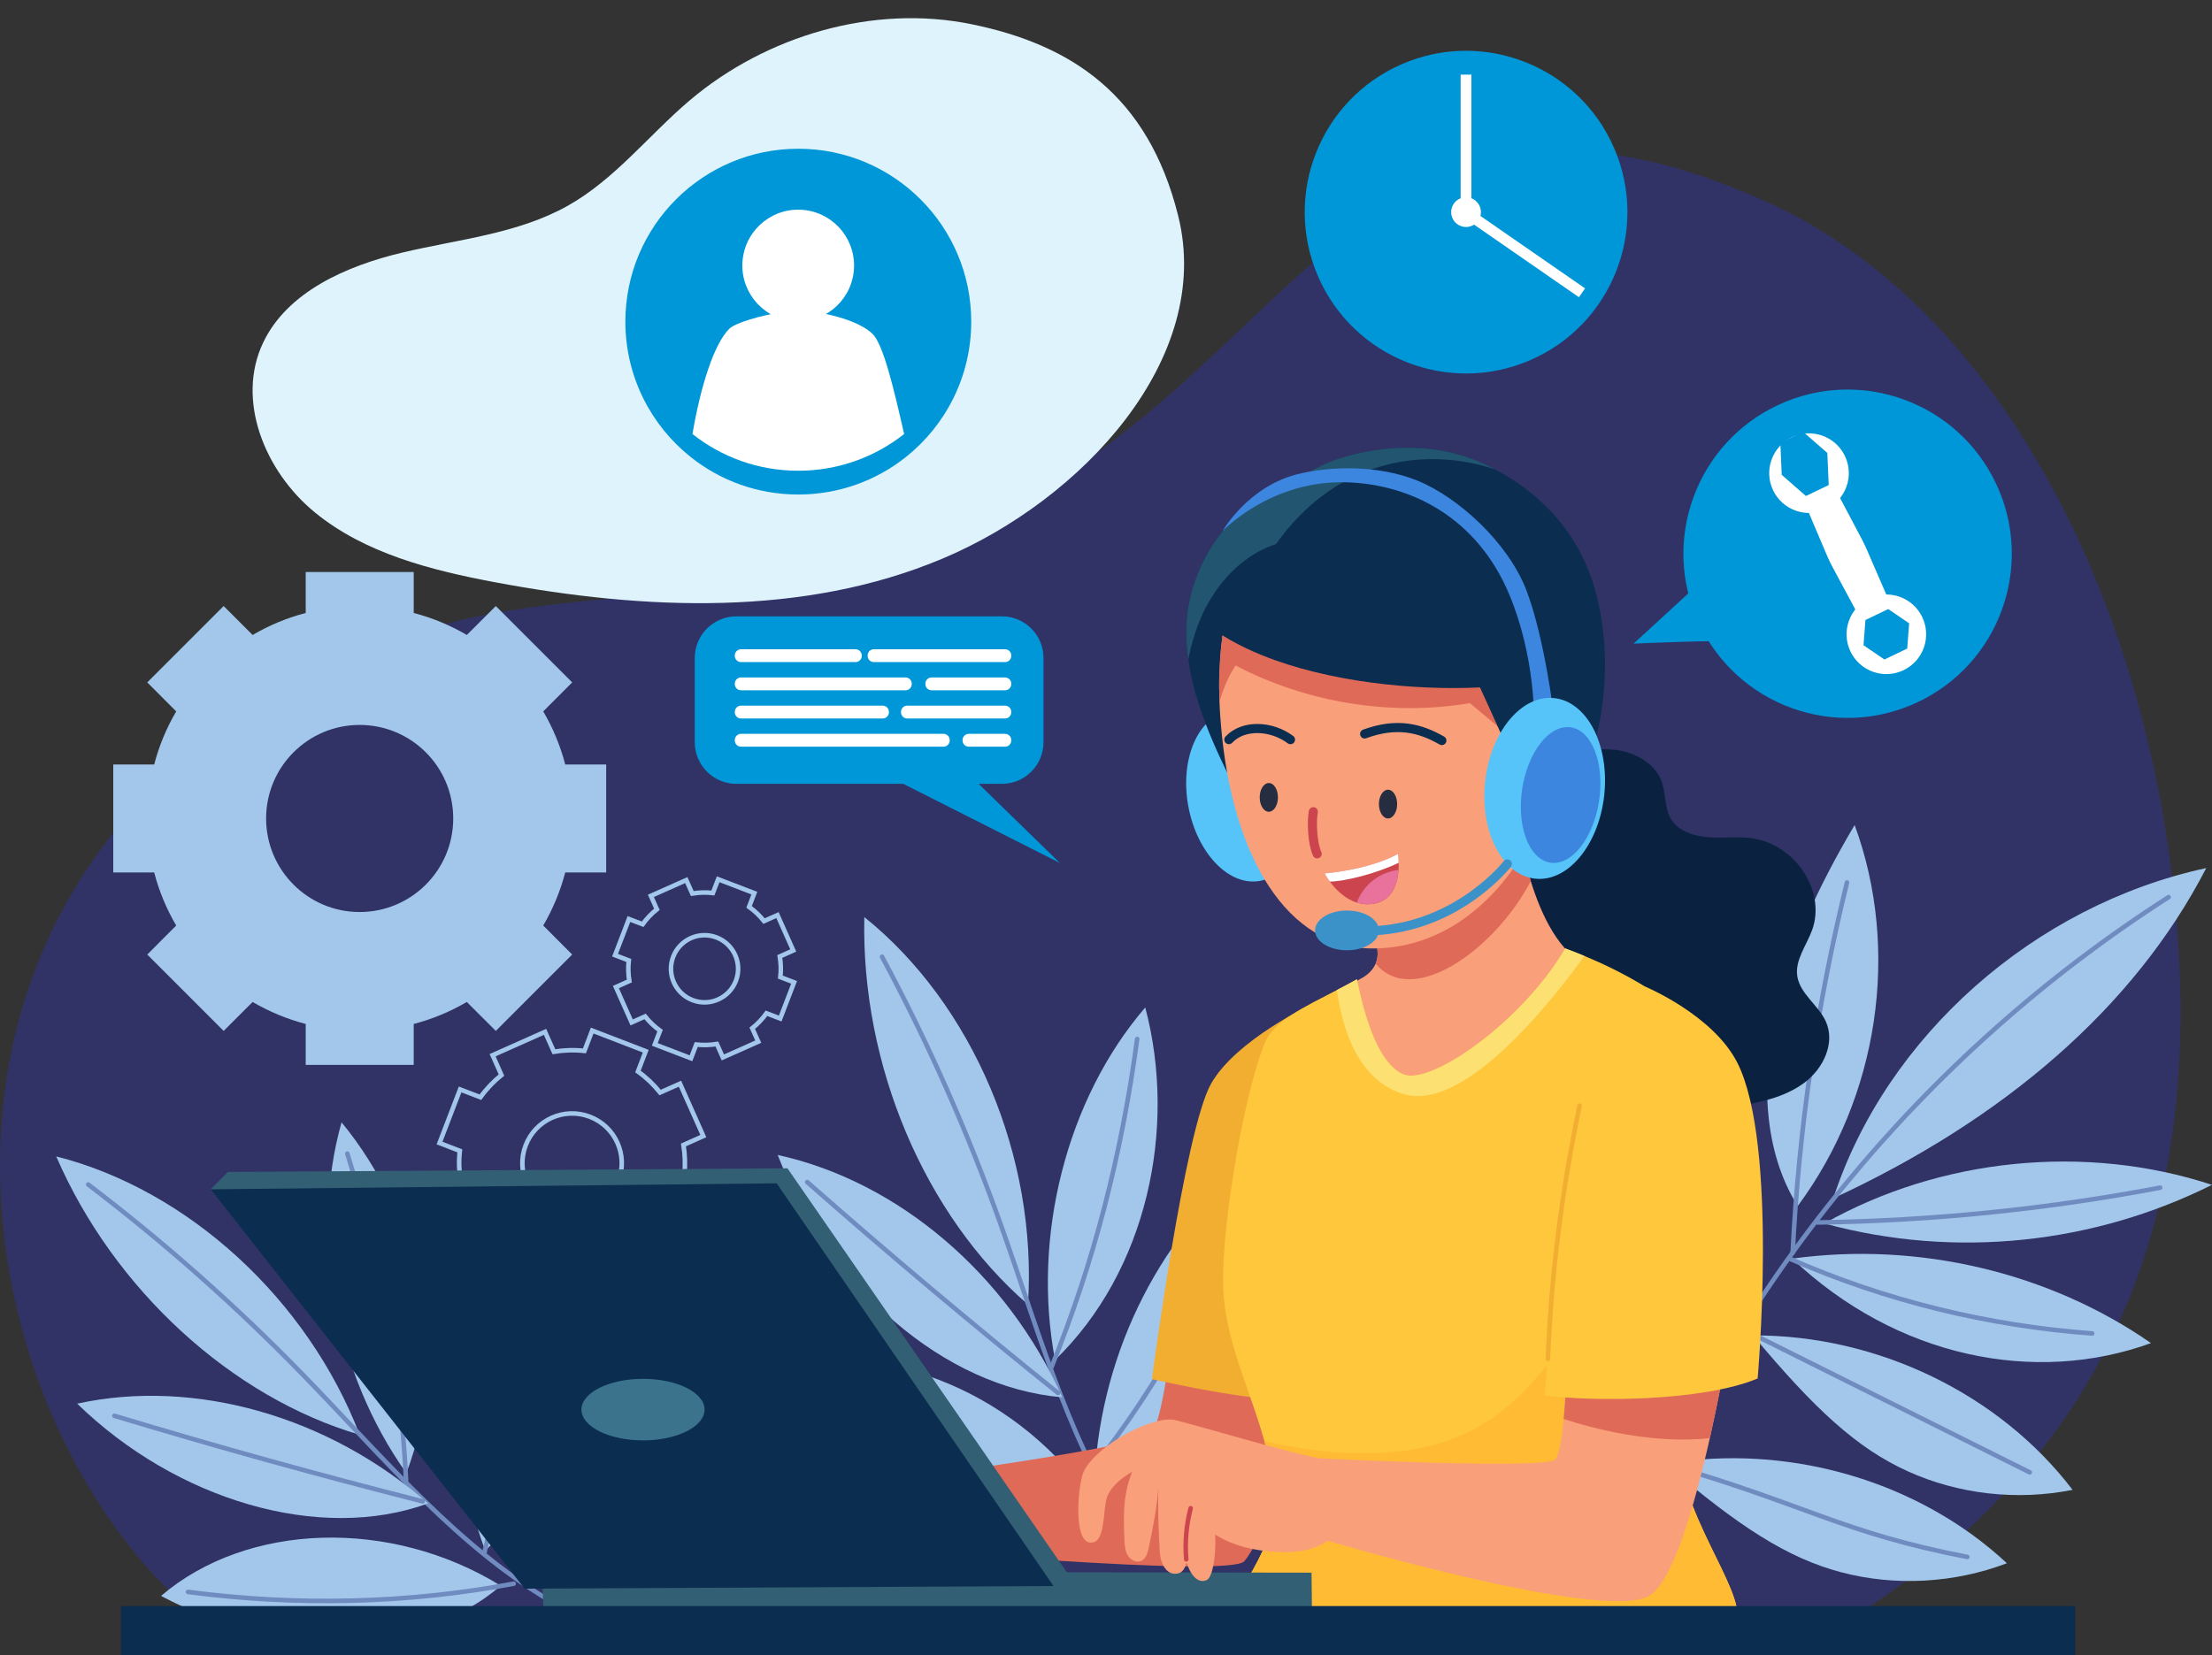 <svg width="485" height="363" viewBox="0 0 485 363" fill="none" xmlns="http://www.w3.org/2000/svg">
<rect x="0" y="0" width="485" height="363" fill="#333333" stroke="none"/>
<g clip-path="url(#clip0_35_188)">
<path d="M46.307 356.937C-5.303 317.687 -28.288 208.85 55.512 155.48C110.991 120.154 145.496 140.306 207.908 116.937C284.101 88.415 295.458 2.241 388.137 44.643C437.237 67.1 471.274 130.393 477.262 202.328C483.131 272.774 458.168 321.111 407.155 354.187C287.362 359.285 167.329 358.361 46.307 356.937Z" fill="#2F37FF" fill-opacity="0.25"/>
<path d="M258.334 47.361C266.126 78.665 237.186 109.654 206.68 122.502C176.186 135.361 141.214 133.828 108.535 127.698C94.44 125.056 79.942 121.339 68.999 112.35C58.044 103.361 51.697 87.752 57.696 75.143C62.989 64.024 75.889 58.328 88.18 55.404C100.471 52.48 113.534 51.285 124.478 45.132C134.867 39.295 142.235 29.632 151.266 21.98C167.959 7.861 191.401 0.861 213.103 5.328C234.806 9.795 251.705 20.752 258.334 47.361Z" fill="#DFF3FC"/>
<path d="M24.832 191.35V167.665H33.809C34.885 163.524 36.526 159.621 38.634 156.024L32.288 149.665L49.035 132.915L55.392 139.263C58.989 137.154 62.891 135.513 67.031 134.437V125.458H90.712V134.437C94.853 135.513 98.754 137.154 102.351 139.263L108.709 132.915L125.456 149.665L119.109 156.024C121.217 159.621 122.848 163.524 123.934 167.665H132.911V191.35H123.934C122.848 195.491 121.206 199.393 119.109 202.991L125.456 209.35L108.709 226.1L102.351 219.752C98.754 221.861 94.853 223.491 90.712 224.578V233.556H67.031V224.578C62.891 223.491 58.989 221.861 55.392 219.752L49.035 226.1L32.288 209.35L38.634 202.991C36.526 199.393 34.885 195.491 33.809 191.35H24.832ZM78.855 200.024C90.19 200.024 99.373 190.839 99.373 179.502C99.373 168.176 90.19 158.991 78.855 158.991C67.531 158.991 58.348 168.176 58.348 179.502C58.348 190.839 67.542 200.024 78.855 200.024Z" fill="#A2C7EB"/>
<path d="M96.374 250.687L100.884 238.937L105.34 240.643C106.666 238.795 108.22 237.176 109.948 235.784L108.013 231.426L119.5 226.306L121.446 230.665C123.63 230.306 125.88 230.23 128.14 230.48L129.846 226.024L141.583 230.545L139.877 235.002C141.725 236.328 143.344 237.882 144.735 239.611L149.093 237.676L154.211 249.165L149.854 251.111C150.212 253.295 150.277 255.545 150.038 257.806L154.494 259.513L149.984 271.263L145.528 269.556C144.202 271.404 142.648 273.024 140.92 274.415L142.855 278.774L131.368 283.893L129.422 279.534C127.238 279.893 124.988 279.958 122.728 279.719L121.022 284.176L109.274 279.665L110.98 275.208C109.133 273.882 107.513 272.328 106.122 270.6L101.764 272.534L96.646 261.045L101.004 259.1C100.645 256.915 100.569 254.665 100.819 252.404L96.374 250.687ZM121.522 265.274C127.14 267.426 133.443 264.621 135.606 259.002C137.758 253.382 134.954 247.078 129.336 244.926C123.717 242.774 117.414 245.578 115.262 251.197C113.099 256.806 115.914 263.121 121.522 265.274Z" stroke="#A2C7EB" stroke-miterlimit="10"/>
<path d="M134.856 209.491L137.899 201.556L140.91 202.708C141.801 201.458 142.855 200.361 144.029 199.426L142.714 196.48L150.473 193.024L151.788 195.969C153.266 195.73 154.787 195.676 156.309 195.85L157.461 192.839L165.394 195.882L164.242 198.893C165.492 199.785 166.59 200.839 167.524 202.013L170.469 200.698L173.925 208.458L170.98 209.774C171.219 211.252 171.274 212.763 171.1 214.295L174.11 215.448L171.067 223.382L168.057 222.23C167.155 223.48 166.112 224.578 164.938 225.513L166.253 228.458L158.493 231.915L157.178 228.969C155.7 229.208 154.19 229.263 152.657 229.089L151.505 232.1L143.572 229.056L144.724 226.045C143.474 225.143 142.377 224.1 141.442 222.926L138.497 224.241L135.041 216.48L137.986 215.165C137.747 213.687 137.693 212.165 137.867 210.643L134.856 209.491ZM151.842 219.35C155.635 220.806 159.895 218.904 161.352 215.111C162.808 211.317 160.906 207.056 157.113 205.6C153.32 204.143 149.06 206.045 147.604 209.839C146.148 213.632 148.05 217.893 151.842 219.35Z" stroke="#A2C7EB" stroke-miterlimit="10"/>
<path d="M137.617 70.545C137.617 82.448 143.181 93.056 151.831 99.904C158.2 104.958 166.253 107.958 175.034 107.958C183.782 107.958 191.846 104.958 198.236 99.904C206.898 93.045 212.451 82.437 212.451 70.545C212.451 49.882 195.704 33.121 175.034 33.121C154.364 33.121 137.617 49.882 137.617 70.545Z" fill="#0097D8" stroke="#0097D8" stroke-miterlimit="10"/>
<path d="M173.513 70.394C166.799 69.566 162.029 63.45 162.857 56.736C163.686 50.021 169.8 45.249 176.514 46.078C183.227 46.907 187.998 53.022 187.169 59.737C186.341 66.451 180.227 71.223 173.513 70.394Z" fill="white"/>
<path d="M151.831 95.187C158.2 100.241 166.253 103.241 175.034 103.241C183.782 103.241 191.846 100.241 198.236 95.187C195.845 84.654 193.639 75.567 191.346 73.263C188.108 70.024 179.511 68.143 175.045 68.143C170.578 68.143 161.569 70.437 159.906 72.1C156.515 75.48 153.592 84.817 151.831 95.187Z" fill="white"/>
<path d="M228.796 162.784V144.306C228.796 139.263 224.71 135.176 219.667 135.176H161.46C156.418 135.176 152.331 139.263 152.331 144.306V162.784C152.331 167.828 156.418 171.915 161.46 171.915H219.656C224.699 171.926 228.796 167.828 228.796 162.784Z" fill="#0097D8"/>
<path d="M204.213 161.817L232.382 189.263L186.727 166.187" fill="#0097D8"/>
<path d="M221.732 143.85V143.752C221.732 143.002 221.123 142.393 220.374 142.393H191.596C190.846 142.393 190.238 143.002 190.238 143.752V143.85C190.238 144.6 190.846 145.208 191.596 145.208H220.374C221.123 145.208 221.732 144.6 221.732 143.85Z" fill="white"/>
<path d="M188.944 143.85V143.752C188.944 143.002 188.336 142.393 187.586 142.393H162.471C161.721 142.393 161.113 143.002 161.113 143.752V143.85C161.113 144.6 161.721 145.208 162.471 145.208H187.586C188.336 145.208 188.944 144.6 188.944 143.85Z" fill="white"/>
<path d="M199.91 150.035V149.937C199.91 149.187 199.301 148.578 198.551 148.578H162.471C161.721 148.578 161.113 149.187 161.113 149.937V150.035C161.113 150.785 161.721 151.393 162.471 151.393H198.551C199.301 151.393 199.91 150.785 199.91 150.035Z" fill="white"/>
<path d="M221.732 150.035V149.937C221.732 149.187 221.123 148.578 220.374 148.578H204.257C203.507 148.578 202.898 149.187 202.898 149.937V150.035C202.898 150.785 203.507 151.393 204.257 151.393H220.374C221.123 151.393 221.732 150.785 221.732 150.035Z" fill="white"/>
<path d="M194.9 156.219V156.121C194.9 155.371 194.291 154.763 193.541 154.763H162.471C161.721 154.763 161.112 155.371 161.112 156.121V156.219C161.112 156.969 161.721 157.578 162.471 157.578H193.541C194.291 157.578 194.9 156.969 194.9 156.219Z" fill="white"/>
<path d="M221.732 156.219V156.121C221.732 155.371 221.123 154.763 220.374 154.763H198.91C198.16 154.763 197.552 155.371 197.552 156.121V156.219C197.552 156.969 198.16 157.578 198.91 157.578H220.374C221.123 157.578 221.732 156.969 221.732 156.219Z" fill="white"/>
<path d="M221.732 162.404V162.306C221.732 161.556 221.123 160.948 220.374 160.948H212.408C211.658 160.948 211.049 161.556 211.049 162.306V162.404C211.049 163.154 211.658 163.763 212.408 163.763H220.374C221.123 163.763 221.732 163.154 221.732 162.404Z" fill="white"/>
<path d="M208.234 162.404V162.306C208.234 161.556 207.626 160.948 206.876 160.948H162.471C161.721 160.948 161.113 161.556 161.113 162.306V162.404C161.113 163.154 161.721 163.763 162.471 163.763H206.876C207.626 163.763 208.234 163.154 208.234 162.404Z" fill="white"/>
<path d="M372.468 136.631C364.081 118.603 371.894 97.189 389.918 88.801C407.942 80.413 429.352 88.227 437.739 106.254C446.126 124.281 438.313 145.695 420.289 154.084C402.265 162.472 380.855 154.658 372.468 136.631Z" fill="#0097D8"/>
<path d="M410.707 147.347C406.16 145.75 403.768 140.768 405.366 136.22C406.963 131.672 411.944 129.28 416.491 130.877C421.039 132.475 423.43 137.457 421.833 142.005C420.236 146.553 415.254 148.945 410.707 147.347Z" fill="white"/>
<path d="M418.175 142.241L418.599 136.708L414.013 133.578L409.014 135.98L408.59 141.513L413.176 144.643L418.175 142.241Z" fill="#0097D8"/>
<path d="M393.704 111.991C389.166 110.369 386.802 105.374 388.425 100.835C390.047 96.296 395.041 93.932 399.579 95.554C404.117 97.177 406.481 102.172 404.859 106.711C403.236 111.25 398.242 113.614 393.704 111.991Z" fill="white"/>
<path d="M400.961 106.382L400.656 99.339L395.353 94.708L390.354 97.111L390.658 104.143L395.962 108.784L400.961 106.382Z" fill="#0097D8"/>
<path d="M407.558 135.078L414.23 131.871L409.296 120.491C408.981 119.774 408.644 119.056 408.275 118.361L402.482 107.393L395.81 110.6L400.57 121.806C400.939 122.676 401.341 123.524 401.787 124.35L407.558 135.078Z" fill="white"/>
<path d="M380.117 140.817C378.834 140.219 358.175 141.165 358.175 141.165L373.064 127.491L380.117 140.817Z" fill="#0097D8"/>
<path d="M288.98 60.573C281.224 42.639 289.472 21.812 307.402 14.055C325.333 6.298 346.156 14.547 353.912 32.481C361.668 50.415 353.42 71.242 335.489 78.999C317.559 86.757 296.736 78.507 288.98 60.573Z" fill="#0097D8"/>
<path d="M320.258 16.372H322.616V46.089H320.258V16.372Z" fill="white"/>
<path d="M347.538 63.246L346.196 65.186L321.436 48.045L322.778 46.105L347.538 63.246Z" fill="white"/>
<path d="M318.182 46.524C318.182 48.317 319.638 49.785 321.442 49.785C323.236 49.785 324.703 48.328 324.703 46.524C324.703 44.73 323.246 43.263 321.442 43.263C319.638 43.263 318.182 44.73 318.182 46.524Z" fill="white"/>
<path d="M225.394 286.111C227.492 253.763 213.342 220.284 189.509 201.132C188.771 233.643 202.779 266.545 225.394 286.111Z" fill="#A2C7EB"/>
<path d="M193.4 209.839C203.442 228.556 212.125 248.143 219.341 268.35C228.111 292.882 235.012 318.948 250.031 339.513" stroke="#6F8BBF" stroke-miterlimit="10" stroke-linecap="round"/>
<path d="M232.915 306.458C220.852 279.469 196.91 259.078 170.513 253.306C181.75 282.23 207.028 304.295 232.915 306.458Z" fill="#A2C7EB"/>
<path d="M176.99 259.252C195.019 275.122 213.353 290.545 231.991 305.513" stroke="#6F8BBF" stroke-miterlimit="10" stroke-linecap="round"/>
<path d="M240.033 329.969C223.916 305.893 194.183 293.328 169.578 300.198C187.673 323.969 217.472 336.567 240.033 329.969Z" fill="#A2C7EB"/>
<path d="M175.479 301.937C196.606 315.154 219.395 324.915 242.891 330.785" stroke="#6F8BBF" stroke-miterlimit="10" stroke-linecap="round"/>
<path d="M231.328 298.274C226.177 271.165 233.904 240.948 251.107 220.958C258.16 247.6 251.433 278.817 231.328 298.274Z" fill="#A2C7EB"/>
<path d="M249.336 227.871C245.945 253.089 239.913 276.708 230.567 299.795" stroke="#6F8BBF" stroke-miterlimit="10" stroke-linecap="round"/>
<path d="M240.174 321.361C242.37 293.491 256.65 267.317 277.537 252.871C276.331 267.632 272.408 281.861 266.181 294.795C259.019 309.654 248.499 319.078 240.174 321.361Z" fill="#A2C7EB"/>
<path d="M274.44 258.513C266.224 281.752 254.4 303.295 239.653 321.948" stroke="#6F8BBF" stroke-miterlimit="10" stroke-linecap="round"/>
<path d="M78.866 314.676C67.466 285.013 41.242 260.948 12.324 253.621C24.995 282.882 50.86 306.469 78.866 314.676Z" fill="#A2C7EB"/>
<path d="M19.334 259.785C35.874 272.361 51.589 286.263 66.238 301.317C84.039 319.6 100.83 339.991 122.532 352.187" stroke="#6F8BBF" stroke-miterlimit="10" stroke-linecap="round"/>
<path d="M93.853 329.73C72.128 310.611 42.612 302.219 16.921 307.85C38.7 329.034 70.085 338.371 93.853 329.73Z" fill="#A2C7EB"/>
<path d="M25.082 310.513C47.524 317.295 70.053 323.545 92.657 329.274" stroke="#6F8BBF" stroke-miterlimit="10" stroke-linecap="round"/>
<path d="M109.785 347.774C85.669 332.904 54.24 333.85 35.309 350.013C61.043 363.795 92.549 362.85 109.785 347.774Z" fill="#A2C7EB"/>
<path d="M41.232 349.143C65.314 352.295 89.473 351.687 112.632 347.328" stroke="#6F8BBF" stroke-miterlimit="10" stroke-linecap="round"/>
<path d="M89.093 323.089C73.432 301.045 67.879 270.969 74.889 246.143C92.049 266.991 98.895 297.545 89.093 323.089Z" fill="#A2C7EB"/>
<path d="M76.16 253.013C83.507 276.861 87.843 300.361 89.038 324.752" stroke="#6F8BBF" stroke-miterlimit="10" stroke-linecap="round"/>
<path d="M106.372 340.045C96.896 314.328 98.787 285.176 111.328 263.784C116.305 277.426 118.674 291.697 118.468 305.763C118.24 321.915 112.806 334.611 106.372 340.045Z" fill="#A2C7EB"/>
<path d="M110.915 270.067C113.175 294.121 111.556 318.143 106.166 340.774" stroke="#6F8BBF" stroke-miterlimit="10" stroke-linecap="round"/>
<path d="M401.96 262.817C413.578 227.263 446.018 198.534 483.739 190.382C467.883 221.143 439.117 245.621 401.96 262.817Z" fill="#A2C7EB"/>
<path d="M399.993 268.328C425.456 253.937 457.353 250.763 485 259.861C459.352 272.676 428.967 276.241 399.993 268.328Z" fill="#A2C7EB"/>
<path d="M392.951 276.045C420.468 272.23 449.278 279.013 471.622 294.567C446.29 303.774 415.893 297.795 392.951 276.045Z" fill="#A2C7EB"/>
<path d="M384.377 292.882C411.622 292.774 438.411 305.719 454.429 326.752C442.301 329.187 429.423 327.73 418.305 322.687C407.177 317.654 397.853 309.056 384.377 292.882Z" fill="#A2C7EB"/>
<path d="M365.163 321.067C392.028 316.458 420.653 324.785 440.03 342.85C428.467 347.241 415.523 347.948 403.688 344.828C391.865 341.698 381.203 334.774 365.163 321.067Z" fill="#A2C7EB"/>
<path d="M394.169 264.502C411.905 240.589 416.719 208.361 406.645 180.937C398.95 193.969 392.31 207.752 389.213 222.404C386.116 237.056 386.713 252.676 394.169 264.502Z" fill="#A2C7EB"/>
<path d="M383.334 287.578C387.539 262.165 378.845 235.241 360.501 216.839C358.392 243.121 366.434 269.904 383.334 287.578Z" fill="#A2C7EB"/>
<path d="M475.491 196.752C421.5 231.306 379.269 282.806 356.979 341.328" stroke="#6F8BBF" stroke-miterlimit="10" stroke-linecap="round"/>
<path d="M404.971 193.545C398.407 220.219 394.407 247.448 393.06 274.763" stroke="#6F8BBF" stroke-miterlimit="10" stroke-linecap="round"/>
<path d="M364.532 227.154C366.684 248.676 373.335 269.708 383.953 288.654" stroke="#6F8BBF" stroke-miterlimit="10" stroke-linecap="round"/>
<path d="M473.632 260.48C448.876 265.187 423.717 267.741 398.548 268.111" stroke="#6F8BBF" stroke-miterlimit="10" stroke-linecap="round"/>
<path d="M458.722 292.448C435.9 290.784 413.437 285.263 392.679 276.176" stroke="#6F8BBF" stroke-miterlimit="10" stroke-linecap="round"/>
<path d="M445.04 322.915C423.978 312.404 402.917 301.882 381.855 291.382" stroke="#6F8BBF" stroke-miterlimit="10" stroke-linecap="round"/>
<path d="M431.346 341.469C403.851 336.165 395.679 329.828 365.163 321.067" stroke="#6F8BBF" stroke-miterlimit="10" stroke-linecap="round"/>
<path d="M257.258 291.089C257.258 291.089 254.878 312.904 252.216 314.654C247.456 317.795 192.357 325.056 192.357 325.056L194.161 339.393C194.161 339.393 269.626 346.176 272.832 342.404C278.396 335.861 288.177 304.295 288.177 304.295L257.258 291.089Z" fill="#E06A58"/>
<path d="M293.643 234.926L287.546 220.285C287.546 220.285 271.006 228.056 265.55 237.654C259.714 247.915 252.574 302.469 252.574 302.469C252.574 302.469 281.776 309.198 287.144 306.339C292.513 303.48 293.643 234.926 293.643 234.926Z" fill="#F2AE30"/>
<path d="M340.08 166.969C344.351 165.404 348.872 164.035 353.448 164.382C358.023 164.73 362.696 167.154 364.25 171.176C365.359 174.024 364.848 177.382 366.597 179.948C368.271 182.404 371.597 183.426 374.705 183.632C377.824 183.85 380.964 183.437 384.062 183.839C393.625 185.111 400.45 195.502 397.309 204.013C396.06 207.404 393.495 210.643 394.082 214.176C394.701 217.958 398.668 220.448 400.298 223.958C402.461 228.632 399.874 234.295 395.603 237.48C391.332 240.654 385.779 241.861 380.388 242.665C372.966 243.774 365.304 244.295 357.969 242.73C350.633 241.165 343.623 237.295 339.83 231.252C338.146 228.578 337.124 225.556 335.168 223.045C331.126 217.861 323.964 215.85 318.323 212.176C312.162 208.143 307.641 200.295 311.27 194.154C314.77 188.252 323.877 186.937 327.528 181.122C329.039 178.719 329.398 175.861 330.376 173.241C331.375 170.611 333.766 169.285 340.08 166.969Z" fill="#0A2240"/>
<path d="M315.194 239.371C314.118 240.611 312.846 241.969 311.086 242.089C309.227 242.219 307.673 240.904 306.478 239.632C300.305 233.1 296.23 225.078 294.578 216.806C296.11 215.937 297.588 215.1 298.925 214.317C300.164 213.578 301.098 212.545 301.631 211.339C302 210.448 302.131 209.513 302.033 208.535C301.164 200.361 300.392 195.806 297.523 187.513C311.151 184.437 324.007 180.785 331.397 174.611C332.299 178.415 333.364 185.861 335.636 193.241C338.059 201.056 341.841 208.785 348.253 212.111C335.668 219.545 324.442 228.785 315.194 239.371Z" fill="#F9A07B"/>
<path d="M302.033 208.545C302.131 209.524 302 210.469 301.631 211.35C309.695 221.132 327.724 208.35 335.636 193.252C333.364 185.871 332.299 178.426 331.397 174.621C324.018 180.795 311.151 184.458 297.523 187.524C300.392 195.817 301.164 200.361 302.033 208.545Z" fill="#E06A58"/>
<path d="M279.58 326.806C281.363 338.611 268.626 351.317 268.311 357.622C295.36 357.622 352.024 359.274 380.877 355.35C382.192 348.067 367.945 331.687 367.945 315.513C367.945 313.372 368.032 311.024 368.206 308.502C368.662 301.285 369.727 292.698 370.912 283.893C374.129 260.274 378.41 235.013 375.248 229.774C369.053 219.567 354.567 212.632 347.383 209.654C344.916 208.632 343.308 208.078 343.189 208.013C334.179 223.382 315.846 236.491 308.923 235.904C306.999 235.752 301.294 233.763 297.523 214.774C296.056 215.611 294.589 216.382 293.132 217.132C285.971 220.861 279.254 223.937 277.32 228.73C272.212 241.35 267.202 273.165 268.311 284.48C269.43 295.893 274.016 304.611 277.233 316.067C277.983 318.752 278.667 321.6 279.222 324.665C279.363 325.35 279.472 326.067 279.58 326.806Z" fill="#FFC73C"/>
<path d="M268.311 357.621C295.36 357.621 352.024 359.274 380.877 355.35C382.192 348.067 367.945 331.687 367.945 315.513C367.945 313.371 368.032 311.024 368.206 308.502C368.662 301.285 369.727 292.698 370.912 283.893C365.793 289.295 358.327 266.469 355.023 273.154C337.146 309.241 323.051 318.73 298.555 318.73C291.252 318.73 284.514 317.719 277.233 316.067C277.983 318.752 278.667 321.6 279.222 324.665C279.352 325.361 279.472 326.078 279.58 326.817C281.363 338.6 268.626 351.306 268.311 357.621Z" fill="#FFBB33"/>
<path d="M293.132 217.132C294.295 225.578 297.74 236.958 307.76 239.958C321.301 244.013 340.895 218.708 347.383 209.654C344.916 208.632 343.308 208.078 343.188 208.013C334.179 223.382 315.845 236.491 308.923 235.904C306.999 235.752 301.294 233.763 297.523 214.774C296.056 215.6 294.588 216.372 293.132 217.132Z" fill="#FCE172"/>
<path d="M287.568 344.915L287.666 354.339L119.218 355.339L118.87 344.654L287.568 344.915Z" fill="#325F73"/>
<path d="M46.209 260.839L49.959 257.035L172.654 256.23L234.208 345.263L230.991 347.85L46.209 260.839Z" fill="#325F73"/>
<path d="M170.285 259.524L230.991 347.85L115.034 348.426L46.209 260.839L170.285 259.524Z" fill="#0B2D50"/>
<path d="M140.986 315.904C133.531 315.904 127.488 312.882 127.488 309.154C127.488 305.426 133.531 302.404 140.986 302.404C148.44 302.404 154.483 305.426 154.483 309.154C154.483 312.882 148.44 315.904 140.986 315.904Z" fill="#3C738C"/>
<path d="M260.561 176.898C258.649 166.635 262.585 157.293 269.353 156.031C276.121 154.77 283.158 162.067 285.07 172.33C286.982 182.593 283.046 191.935 276.278 193.197C269.51 194.458 262.473 187.161 260.561 176.898Z" fill="#56C4F9"/>
<path d="M260.551 144.687C261.812 153.622 265.8 163.469 271.615 174.35C273.658 165.437 274.962 154.578 276.766 143.719C278.602 132.839 280.939 121.958 284.993 113.067C285.906 111.1 286.894 109.219 287.97 107.48C285.569 107.252 283.134 107.48 280.819 108.122C277.201 109.089 273.81 110.958 271.039 113.458C266.431 117.556 263.344 123.143 261.508 129.035C259.997 133.926 259.725 139.122 260.551 144.687Z" fill="#0B2D50"/>
<path d="M267.376 153.926C267.441 155.687 267.561 157.48 267.724 159.263C270.202 188.176 282.341 208.013 300.914 208.013C327.137 208.013 344.134 178.6 344.134 149.785C344.134 121.361 326.724 100.785 306.348 103.165C294.6 104.513 286.014 108.415 279.918 114.132C275.886 117.937 272.973 122.535 270.984 127.763C268.713 133.621 267.615 140.252 267.387 147.393C267.387 147.415 267.365 147.437 267.365 147.458C267.278 149.567 267.3 151.719 267.376 153.926Z" fill="#F9A07B"/>
<path d="M267.376 153.926C268.159 151.132 269.322 148.404 270.908 145.958C286.373 154.045 304.804 157.165 322.28 154.208C325.605 156.98 328.854 159.708 332.126 162.437C332.06 149.285 331.876 140.382 326.746 134.013C321.932 128.035 313.901 125.785 306.293 124.806C297.73 123.687 289.025 123.73 280.483 124.969C277.212 125.426 273.821 126.132 270.974 127.785C268.702 133.643 267.605 140.274 267.376 147.415C267.376 147.437 267.355 147.458 267.355 147.48C267.279 149.567 267.3 151.719 267.376 153.926Z" fill="#E06A58"/>
<path d="M263.594 136.121C267.191 139.165 271.701 141.687 276.766 143.73C291.176 149.545 309.901 151.469 324.496 150.763C331.669 166.524 334.571 172.176 336.407 185.926C343.417 179.35 349.122 167.306 350.818 157.839C352.491 148.404 352.328 138.502 349.698 129.23C345.558 114.611 335.114 106.785 327.876 102.98C326.072 101.991 324.442 101.306 323.181 100.806C313.933 97.23 303.511 97.556 294.024 100.458C288.851 102.067 284.493 104.785 280.83 108.132C273.429 114.817 268.854 123.871 265.898 130.654C264.964 132.73 264.214 134.611 263.594 136.121Z" fill="#0B2D50"/>
<path d="M260.551 144.687C261.149 141.524 262.04 138.458 263.301 135.502C264.007 133.828 264.877 132.208 265.887 130.643C269.18 125.469 273.973 121.208 279.765 119.328C281.417 117.013 283.156 114.926 284.982 113.078C291.557 106.393 299.273 102.567 307.445 101.23C314.248 100.132 321.323 100.752 327.854 102.969C326.05 101.98 324.42 101.295 323.16 100.795C313.911 97.219 303.489 97.545 294.002 100.448C288.829 102.056 284.471 104.774 280.809 108.121C277.19 109.089 273.799 110.958 271.028 113.458C266.42 117.556 263.333 123.143 261.497 129.035C259.997 133.926 259.725 139.121 260.551 144.687Z" fill="#225570"/>
<path d="M316.139 162.415C311.292 159.643 306.261 158.393 299.207 160.969" stroke="#0B2D50" stroke-width="2" stroke-miterlimit="10" stroke-linecap="round"/>
<path d="M282.949 162.219C278.798 159.122 272.647 158.806 269.441 162.219" stroke="#0B2D50" stroke-width="2" stroke-miterlimit="10" stroke-linecap="round"/>
<path d="M287.959 178.024C287.536 180.219 287.764 185.078 288.807 187.263" stroke="#CC454E" stroke-width="2" stroke-miterlimit="10" stroke-linecap="round"/>
<path d="M304.337 179.502C303.233 179.502 302.337 178.091 302.337 176.35C302.337 174.609 303.233 173.198 304.337 173.198C305.441 173.198 306.337 174.609 306.337 176.35C306.337 178.091 305.441 179.502 304.337 179.502Z" fill="#262D40"/>
<path d="M278.2 178.035C277.096 178.035 276.201 176.623 276.201 174.882C276.201 173.141 277.096 171.73 278.2 171.73C279.305 171.73 280.2 173.141 280.2 174.882C280.2 176.623 279.305 178.035 278.2 178.035Z" fill="#262D40"/>
<path d="M290.437 191.556C290.437 191.556 290.828 192.317 291.578 193.35C292.752 194.926 294.752 197.1 297.479 197.948H297.49C298.642 198.317 299.892 198.448 301.283 198.198C305.369 197.469 306.445 193.698 306.641 190.795C306.684 190.23 306.684 189.708 306.673 189.23C306.652 188.056 306.521 187.274 306.521 187.274C300.012 190.861 290.437 191.556 290.437 191.556Z" fill="#CC454E"/>
<path d="M290.437 191.556C290.437 191.556 290.828 192.317 291.578 193.35C294.904 193.306 301.707 191.6 306.673 189.23C306.652 188.056 306.521 187.274 306.521 187.274C300.012 190.861 290.437 191.556 290.437 191.556Z" fill="white"/>
<path d="M297.49 197.937C298.642 198.306 299.892 198.437 301.283 198.187C305.369 197.458 306.445 193.687 306.641 190.785C304.663 191.024 302.75 191.785 301.164 192.991C299.501 194.263 298.229 195.991 297.49 197.937Z" fill="#E8729B"/>
<path d="M336.342 157.426C336.342 157.426 336.57 143.872 330.93 130.404C323.855 113.502 309.434 106.274 295.447 105.785C278.592 105.187 268.039 116.502 268.039 116.502C268.039 116.502 273.527 106.817 284.351 104.035C291.459 102.209 302.185 101.915 310.792 105.415C319.66 109.013 330.713 119.002 334.712 129.556C338.7 140.111 340.646 156.545 340.646 156.545L336.342 157.426Z" fill="#3D86E0"/>
<path d="M336.627 192.715C329.41 191.964 324.481 182.489 325.618 171.551C326.755 160.612 333.527 152.353 340.745 153.104C347.962 153.854 352.891 163.33 351.754 174.268C350.617 185.206 343.844 193.465 336.627 192.715Z" fill="#56C4F9"/>
<path d="M339.948 189.206C335.288 188.506 332.51 181.292 333.741 173.094C334.973 164.896 339.749 158.817 344.408 159.517C349.067 160.218 351.846 167.431 350.614 175.63C349.383 183.828 344.607 189.906 339.948 189.206Z" fill="#3D86E0"/>
<path d="M295.339 208.415C291.473 208.415 288.34 206.464 288.34 204.056C288.34 201.649 291.473 199.698 295.339 199.698C299.204 199.698 302.337 201.649 302.337 204.056C302.337 206.464 299.204 208.415 295.339 208.415Z" fill="#3A92C9"/>
<path d="M330.495 189.48C330.495 189.48 320.215 202.698 302.337 204.056" stroke="#3A92C9" stroke-width="2" stroke-miterlimit="10" stroke-linecap="round"/>
<path d="M287.666 319.752L288.34 337.132C288.34 337.132 351.187 355.969 361.566 350.013C366.63 347.1 371.358 331.078 374.889 315.437C378.584 299.002 380.954 283.002 380.954 283.002L344.112 275.785C344.112 275.785 344.091 298.252 342.841 311.241C342.395 316.078 341.754 319.6 340.896 320.176C337.646 322.317 287.666 319.752 287.666 319.752Z" fill="#F9A07B"/>
<path d="M342.841 311.219C349.535 313.393 362.457 316.752 374.889 315.426C378.584 298.991 380.954 282.991 380.954 282.991L344.112 275.774C344.112 275.763 344.091 298.23 342.841 311.219Z" fill="#E06A58"/>
<path d="M289.459 319.926C280.113 317.926 264.29 313.122 257.726 311.469C253.063 310.295 240.924 316.578 237.718 322.502C236.316 325.089 234.991 339.741 239.848 338.23C242.283 337.469 241.881 331.187 242.641 328.622C243.261 326.535 245.239 324.513 248.249 322.774C246.239 327.785 246.315 332.154 246.532 337.567C246.575 338.763 246.652 340.013 247.228 341.045C247.814 342.078 249.075 342.817 250.162 342.361C251.27 341.904 251.651 340.524 251.901 339.317C252.759 335.143 253.629 330.969 253.976 326.252C253.889 330.893 253.987 335.545 254.281 340.176C254.498 343.719 256.259 345.665 258.421 345.045C259.388 344.774 259.78 343.882 260.193 342.708C260.845 344.98 262.475 347.491 264.583 346.535C265.865 345.959 266.659 341.328 266.431 336.567C270.473 339.078 275.038 340.143 280.298 340.382C285.014 340.6 289.839 339.719 292.676 336.513C292.393 331.502 290.741 324.089 289.459 319.926Z" fill="#F9A07B"/>
<path d="M260.095 341.991C259.78 338.23 260.106 334.415 261.062 330.785" stroke="#CC454E" stroke-miterlimit="10" stroke-linecap="round"/>
<path d="M348.253 239.328C350.926 231.795 360.718 216.382 360.718 216.382C360.718 216.382 375.661 222.6 380.964 233.154C389.941 251.024 385.377 302.328 385.377 302.328C373.281 307.393 349.003 307.469 338.668 306.013C338.668 306.013 342.895 254.382 348.253 239.328Z" fill="#FFC73C"/>
<path d="M346.351 242.48C342.276 261.991 340.091 280.187 339.396 298.013" stroke="#F2AE30" stroke-miterlimit="10" stroke-linecap="round"/>
<path d="M26.517 352.241H455.005V362.991H26.517V352.241Z" fill="#0B2D50"/>
</g>
<defs>
<clipPath id="clip0_35_188">
<rect width="485" height="362.982" fill="white" transform="matrix(-1 0 0 1 485 0.009)"/>
</clipPath>
</defs>
</svg>
